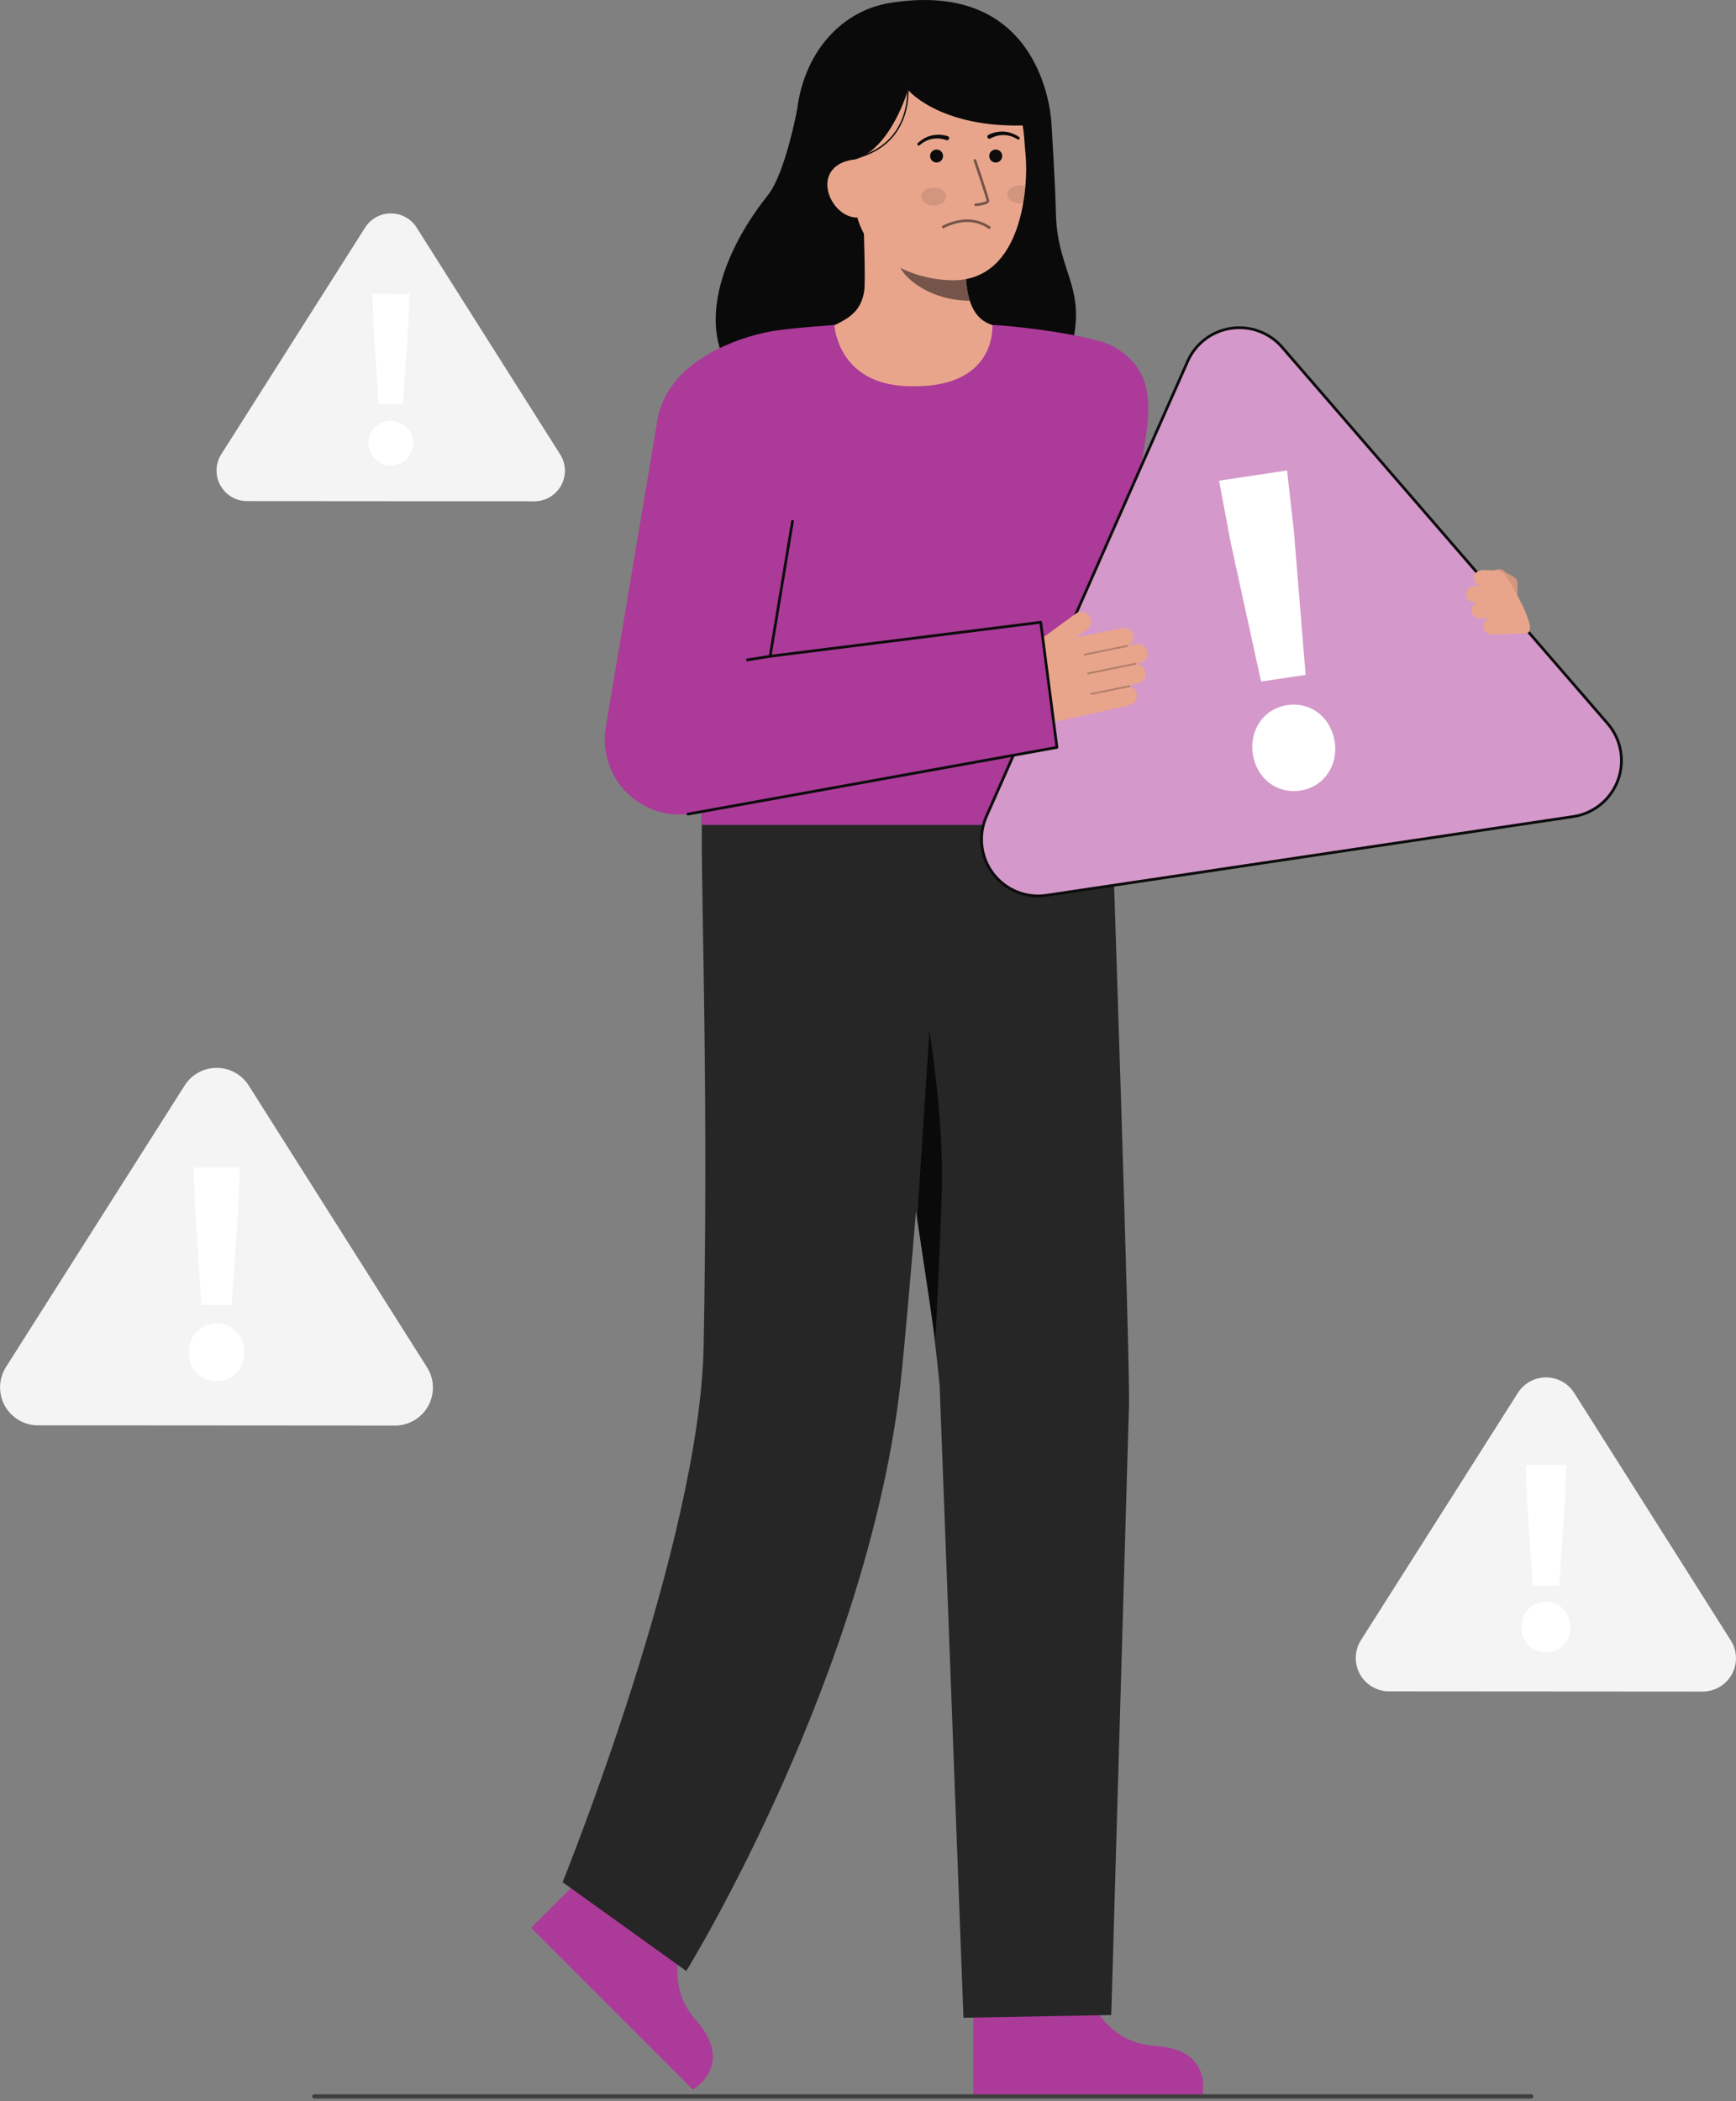 <svg width="300" height="363" viewBox="0 0 300 363" fill="none" xmlns="http://www.w3.org/2000/svg">
<rect x="0" y="0" width="300" height="363" fill="#808080" stroke="none"/>
<g clip-path="url(#clip0_319_2649)">
<path d="M119.699 331.98C119.699 331.98 113.396 341.297 120.271 349.045C127.146 356.793 119.737 361.033 119.737 361.033L91.792 333.088L105.756 319.126L119.699 331.98Z" fill="#AC3A99"/>
<path d="M121.185 140.335C121.185 140.335 121.309 137.015 121.281 144.547C121.237 157.055 122.427 190.107 121.591 232.708C120.924 266.761 97.218 325.196 97.218 325.196L118.598 340.541C118.598 340.541 150.758 288.378 155.862 236.738C158.475 210.305 163.818 139.193 163.818 139.193L121.185 140.335Z" fill="#262626"/>
<path d="M187.159 341.824C187.159 341.824 189.289 352.869 199.631 353.485C209.973 354.1 207.73 362.339 207.73 362.339H168.21V342.594L187.159 341.824Z" fill="#AC3A99"/>
<path d="M192.181 142.517C192.181 142.517 195.426 238.537 195.087 243.23L192.039 348.145L166.498 348.617L162.38 239.435C162.38 239.435 159.682 209.318 152.403 181.351C148.68 166.998 146.44 152.301 145.717 137.49L192.181 142.517Z" fill="#262626"/>
<path d="M158.489 210.595L160.618 178.027C160.618 178.027 162.806 191.567 162.806 203.237C162.806 208.941 161.631 231.526 161.631 231.526L158.489 210.595Z" fill="#0A0A0A"/>
<path d="M120.905 140.332L120.82 140.337C120.82 140.337 120.879 138.699 120.905 140.332Z" fill="#333333"/>
<path d="M121.01 140.332L120.925 140.337C120.925 140.337 120.986 138.699 121.01 140.332Z" fill="#333333"/>
<path d="M137.733 19.034C137.733 19.034 135.676 29.998 132.71 33.711C124.171 44.399 120.544 57.138 126.902 64.78C133.26 72.422 178.973 77.982 184.303 62.791C188.789 50.001 182.7 47.84 182.473 36.82C182.37 31.834 181.704 21.324 181.704 21.324" fill="#0A0A0A"/>
<path d="M174.818 56.996C174.739 56.986 173.857 71.621 156.853 70.347C145.082 69.465 140.885 56.976 140.615 56.976C141.884 56.706 144.021 56.313 144.585 56.013C146.439 55.017 148.732 53.981 149.329 50.381C149.674 48.306 149.091 37.692 149.269 35.593L167.338 39.626C167.086 44.059 165.319 54.337 171.512 56.157C172.545 56.457 173.653 56.734 174.818 56.996Z" fill="#E8A58B"/>
<path opacity="0.52" d="M167.59 51.956C167.307 51.044 167.125 50.103 167.047 49.152C166.848 46.979 166.888 44.792 167.165 42.629C163.493 42.133 160.034 40.617 157.18 38.253C156.847 39.492 154.999 44.907 155.513 46.085C156.476 48.311 161.016 51.956 167.59 51.956Z" fill="#0C0C0C"/>
<path d="M164.385 48.42C157.23 48.259 148.416 44.335 147.646 34.688L146.951 25.985C146.181 16.338 150.624 8.114 159.707 7.389C168.789 6.664 176.202 13.942 176.972 23.589L177.279 27.442C177.575 31.144 177.151 48.707 164.385 48.42Z" fill="#E8A58B"/>
<path d="M172.071 28.084C172.691 28.084 173.193 27.582 173.193 26.962C173.193 26.342 172.691 25.839 172.071 25.839C171.451 25.839 170.948 26.342 170.948 26.962C170.948 27.582 171.451 28.084 172.071 28.084Z" fill="#0C0C0C"/>
<path d="M161.852 28.084C162.472 28.084 162.974 27.582 162.974 26.962C162.974 26.342 162.472 25.839 161.852 25.839C161.232 25.839 160.73 26.342 160.73 26.962C160.73 27.582 161.232 28.084 161.852 28.084Z" fill="#0C0C0C"/>
<path opacity="0.52" d="M168.614 35.615H168.632C168.999 35.583 169.365 35.531 169.727 35.459C170.269 35.347 170.985 35.142 170.946 34.66C170.903 34.11 168.924 28.3 168.698 27.639C168.677 27.582 168.635 27.536 168.581 27.51C168.527 27.484 168.464 27.481 168.407 27.5C168.35 27.52 168.303 27.561 168.276 27.614C168.249 27.668 168.244 27.73 168.262 27.788C169.107 30.262 170.458 34.326 170.488 34.695C170.41 34.857 169.507 35.083 168.594 35.156C168.535 35.161 168.481 35.189 168.442 35.233C168.403 35.278 168.383 35.335 168.385 35.394C168.387 35.453 168.412 35.509 168.455 35.55C168.497 35.591 168.554 35.614 168.613 35.615L168.614 35.615Z" fill="#0C0C0C"/>
<path opacity="0.52" d="M167.129 37.912C165.657 37.939 164.212 38.312 162.91 39C162.882 39.013 162.856 39.031 162.835 39.054C162.814 39.077 162.798 39.104 162.787 39.133C162.777 39.163 162.773 39.194 162.775 39.224C162.777 39.255 162.785 39.286 162.799 39.314C162.813 39.341 162.832 39.366 162.856 39.386C162.88 39.406 162.907 39.421 162.937 39.43C162.967 39.439 162.998 39.442 163.029 39.439C163.06 39.436 163.09 39.426 163.117 39.411C165.927 37.995 168.559 38.008 170.732 39.448C170.776 39.478 170.821 39.506 170.868 39.532C170.923 39.556 170.984 39.558 171.04 39.537C171.095 39.517 171.141 39.476 171.167 39.423C171.194 39.37 171.198 39.308 171.18 39.252C171.162 39.195 171.123 39.148 171.071 39.119C171.054 39.11 171.024 39.09 170.986 39.064C169.844 38.305 168.501 37.904 167.129 37.912Z" fill="#0C0C0C"/>
<path d="M139.51 28.189L147.647 27.586C153.953 25.793 156.909 15.53 156.909 15.53C156.909 15.53 163.478 23.476 181.704 21.325C181.704 21.325 180.813 -3.867 153.756 0.513C145.031 1.925 138.029 9.808 137.556 21.302C137.224 29.356 139.51 28.189 139.51 28.189Z" fill="#0A0A0A"/>
<path d="M148.444 37.582C145.684 37.802 143.211 35.028 142.991 32.268C142.77 29.508 144.887 27.807 147.647 27.586L149.219 29.323L150.819 37.393L148.444 37.582Z" fill="#E8A58B"/>
<path d="M170.816 23.295C171.66 22.871 172.603 22.681 173.546 22.747C174.01 22.776 174.467 22.875 174.902 23.04C175.332 23.2 175.741 23.414 176.118 23.676C176.172 23.71 176.21 23.764 176.225 23.826C176.239 23.888 176.228 23.953 176.194 24.007C176.161 24.061 176.107 24.1 176.045 24.114C175.983 24.129 175.918 24.118 175.864 24.084L175.847 24.075C175.497 23.852 175.119 23.675 174.724 23.547C174.334 23.419 173.927 23.35 173.516 23.343C172.702 23.324 171.896 23.521 171.182 23.915L171.159 23.928C171.076 23.975 170.977 23.988 170.885 23.963C170.793 23.938 170.714 23.877 170.667 23.794C170.619 23.711 170.606 23.612 170.632 23.52C170.657 23.428 170.718 23.349 170.801 23.302L170.816 23.295Z" fill="#0C0C0C"/>
<path d="M163.52 24.2C162.754 23.923 161.928 23.853 161.126 23.997C160.721 24.068 160.329 24.198 159.963 24.386C159.593 24.573 159.247 24.806 158.935 25.08L158.921 25.091C158.897 25.112 158.87 25.128 158.84 25.138C158.81 25.148 158.778 25.152 158.747 25.149C158.715 25.147 158.684 25.139 158.656 25.125C158.628 25.11 158.603 25.091 158.582 25.067C158.562 25.043 158.546 25.015 158.536 24.985C158.526 24.956 158.522 24.924 158.524 24.892C158.527 24.861 158.535 24.83 158.549 24.802C158.563 24.774 158.583 24.749 158.607 24.728C158.939 24.409 159.31 24.134 159.711 23.907C160.115 23.677 160.551 23.509 161.005 23.409C161.926 23.199 162.887 23.241 163.786 23.53C163.875 23.562 163.947 23.627 163.988 23.712C164.029 23.796 164.036 23.893 164.006 23.983C163.977 24.072 163.914 24.146 163.83 24.19C163.747 24.233 163.65 24.242 163.56 24.215L163.546 24.21L163.52 24.2Z" fill="#0C0C0C"/>
<path d="M147.675 27.487L147.62 27.258C158.12 24.719 156.718 14.532 156.703 14.429L156.936 14.394C156.952 14.498 158.389 24.897 147.675 27.487Z" fill="#0C0C0C"/>
<path opacity="0.1" d="M161.365 35.538C162.546 35.538 163.503 34.836 163.503 33.97C163.503 33.104 162.546 32.402 161.365 32.402C160.184 32.402 159.227 33.104 159.227 33.97C159.227 34.836 160.184 35.538 161.365 35.538Z" fill="#0C0C0C"/>
<path opacity="0.1" d="M174.072 33.595C174.072 34.46 175.032 35.162 176.212 35.163C176.416 35.163 176.62 35.142 176.82 35.1C176.995 34.09 177.116 33.112 177.194 32.203C176.88 32.084 176.547 32.024 176.211 32.027C175.031 32.025 174.074 32.727 174.072 33.595Z" fill="#0C0C0C"/>
<path d="M195.944 89.219C195.408 95.511 192.803 134.767 192.289 142.517H121.321C120.92 135.527 119.12 104.962 117.6 91.293C116.148 78.249 113.301 71.719 115.388 67.862C118.799 61.56 128.118 57.918 134.471 57.058C138.352 56.534 144.19 56.156 144.19 56.156C144.19 56.156 144.684 66.152 156.466 66.709C172.506 67.465 171.435 56.156 171.514 56.156C174.112 56.156 188.956 57.801 192.588 59.953C202.482 65.813 197.081 75.887 195.944 89.219Z" fill="#AC3A99"/>
<path d="M249.885 100.724C249.967 100.498 250.094 100.292 250.258 100.117C250.422 99.943 250.62 99.803 250.839 99.708C251.059 99.612 251.296 99.562 251.536 99.561C251.775 99.56 252.012 99.608 252.233 99.702C252.653 99.898 252.984 100.247 253.157 100.677C253.33 101.107 253.334 101.587 253.167 102.02L252.357 104.259L257.459 99.057C258.093 98.39 259.297 97.98 259.997 98.74C260.603 99.317 262.005 99.496 262.233 100.577C262.24 100.583 262.226 110.486 261.638 111.105C259.142 113.725 253.111 114.233 249.745 112.902L244.448 110.806L249.885 100.724Z" fill="#E8A58B"/>
<g opacity="0.1">
<path d="M249.885 100.724C249.967 100.498 250.094 100.292 250.258 100.117C250.422 99.943 250.62 99.803 250.839 99.708C251.059 99.612 251.296 99.562 251.536 99.561C251.775 99.56 252.012 99.608 252.233 99.702C252.653 99.898 252.984 100.247 253.157 100.677C253.33 101.107 253.334 101.587 253.167 102.02L252.357 104.259L257.459 99.057C258.093 98.39 259.297 97.98 259.997 98.74C260.603 99.317 262.005 99.496 262.233 100.577C262.24 100.583 262.226 110.486 261.638 111.105C259.142 113.725 253.111 114.233 249.745 112.902L244.448 110.806L249.885 100.724Z" fill="#0C0C0C"/>
</g>
<path d="M271.866 141.085L180.843 154.69C179.111 154.948 177.341 154.738 175.719 154.079C174.096 153.421 172.68 152.339 171.619 150.946C170.557 149.553 169.889 147.901 169.684 146.162C169.479 144.423 169.744 142.661 170.452 141.06L205.23 62.442C205.897 60.935 206.935 59.62 208.245 58.621C209.556 57.622 211.098 56.97 212.729 56.727C214.359 56.483 216.024 56.655 217.57 57.227C219.116 57.8 220.492 58.753 221.57 60L277.817 125.013C278.963 126.337 279.732 127.944 280.044 129.667C280.356 131.39 280.2 133.165 279.592 134.807C278.984 136.45 277.947 137.898 276.588 139.002C275.229 140.107 273.598 140.826 271.866 141.085Z" fill="#AC3A99"/>
<path opacity="0.48" d="M271.866 141.085L180.843 154.69C179.111 154.948 177.341 154.738 175.719 154.079C174.096 153.421 172.68 152.339 171.619 150.946C170.557 149.553 169.889 147.901 169.684 146.162C169.479 144.423 169.744 142.661 170.452 141.06L205.23 62.442C205.897 60.935 206.935 59.62 208.245 58.621C209.556 57.622 211.098 56.97 212.729 56.727C214.359 56.483 216.024 56.655 217.57 57.227C219.116 57.8 220.492 58.753 221.57 60L277.817 125.013C278.963 126.337 279.732 127.944 280.044 129.667C280.356 131.39 280.2 133.165 279.592 134.807C278.984 136.45 277.947 137.898 276.588 139.002C275.229 140.107 273.598 140.826 271.866 141.085Z" fill="white"/>
<path d="M179.342 155.04C177.679 155.03 176.045 154.606 174.586 153.807C173.128 153.007 171.891 151.858 170.987 150.461C170.084 149.065 169.542 147.466 169.411 145.808C169.279 144.15 169.562 142.485 170.235 140.964L205.013 62.346C205.696 60.802 206.758 59.456 208.101 58.432C209.444 57.408 211.024 56.74 212.694 56.49C214.364 56.241 216.07 56.417 217.653 57.004C219.237 57.59 220.647 58.567 221.751 59.844L277.997 124.856C279.171 126.213 279.959 127.86 280.279 129.625C280.599 131.39 280.439 133.209 279.816 134.891C279.193 136.573 278.129 138.057 276.737 139.188C275.344 140.319 273.674 141.055 271.9 141.32L180.876 154.926C180.368 155.002 179.856 155.04 179.342 155.04ZM214.195 56.855C213.716 56.855 213.238 56.891 212.765 56.961C211.173 57.195 209.667 57.83 208.387 58.805C207.107 59.781 206.096 61.066 205.449 62.539L170.673 141.156C169.982 142.719 169.723 144.438 169.924 146.135C170.124 147.831 170.776 149.443 171.812 150.802C172.847 152.16 174.229 153.216 175.812 153.858C177.395 154.501 179.121 154.707 180.811 154.454L271.834 140.849C273.524 140.597 275.115 139.895 276.441 138.818C277.767 137.741 278.779 136.327 279.372 134.725C279.966 133.123 280.118 131.391 279.813 129.71C279.509 128.029 278.758 126.461 277.641 125.168L221.391 60.156C220.5 59.12 219.396 58.288 218.154 57.719C216.912 57.149 215.561 56.854 214.195 56.855Z" fill="#0C0C0C"/>
<path d="M212.643 93.591L210.664 83.046L222.423 81.288L223.614 91.95L225.628 116.601L217.926 117.752L212.643 93.591ZM216.495 130.281C215.871 126.103 218.404 122.43 222.469 121.822C226.535 121.214 230.033 123.986 230.657 128.165C231.277 132.316 228.745 135.988 224.678 136.597C220.611 137.206 217.116 134.434 216.495 130.281Z" fill="white"/>
<path d="M256.376 108.499C256.309 108.191 256.344 107.87 256.477 107.584C256.609 107.299 256.832 107.064 257.11 106.917C257.094 106.897 257.043 106.858 257.079 106.833L255.875 106.878C255.521 106.899 255.171 106.79 254.89 106.573C254.609 106.356 254.416 106.045 254.347 105.697C254.29 105.35 254.364 104.996 254.554 104.701C254.744 104.406 255.036 104.192 255.375 104.1C255.364 104.091 255.364 104.074 255.357 104.062L254.862 104.08C254.528 104.098 254.197 104.001 253.927 103.803C253.657 103.606 253.463 103.322 253.379 102.998C253.33 102.794 253.327 102.581 253.37 102.376C253.413 102.171 253.501 101.978 253.628 101.811C253.755 101.643 253.917 101.507 254.103 101.41C254.289 101.313 254.495 101.259 254.704 101.251L255.848 101.209C255.848 101.202 255.841 101.199 255.84 101.193C255.84 101.187 255.847 101.179 255.848 101.171C255.532 101.112 255.246 100.948 255.037 100.705C254.827 100.462 254.706 100.154 254.694 99.834C254.609 99.008 255.497 98.5 256.235 98.475L258.57 98.57C258.93 98.585 259.28 98.688 259.59 98.871C259.901 99.054 260.161 99.31 260.348 99.618C261.968 102.281 266.035 109.336 263.678 109.424L257.878 109.639C257.536 109.643 257.203 109.533 256.931 109.326C256.659 109.12 256.463 108.829 256.376 108.499Z" fill="#E8A58B"/>
<path d="M196.511 120.111C196.489 119.764 196.36 119.433 196.142 119.164C195.923 118.894 195.626 118.699 195.292 118.605C195.307 118.578 195.313 118.547 195.309 118.516C195.303 118.491 195.29 118.468 195.271 118.449C195.253 118.431 195.23 118.417 195.205 118.41L196.6 118.101C197.013 118.019 197.382 117.79 197.639 117.457C197.896 117.123 198.024 116.708 197.999 116.288C197.961 115.873 197.77 115.488 197.464 115.206C197.158 114.925 196.758 114.767 196.342 114.763C196.351 114.749 196.347 114.73 196.352 114.716L196.923 114.588C197.312 114.51 197.662 114.299 197.914 113.991C198.165 113.684 198.302 113.299 198.302 112.902C198.297 112.653 198.237 112.409 198.126 112.186C198.015 111.963 197.856 111.768 197.66 111.614C197.465 111.46 197.237 111.352 196.995 111.297C196.752 111.241 196.5 111.24 196.257 111.294L194.935 111.588C194.935 111.581 194.94 111.575 194.939 111.568C194.937 111.561 194.927 111.554 194.924 111.545C195.268 111.383 195.547 111.108 195.715 110.767C195.882 110.425 195.929 110.037 195.847 109.665C195.697 108.692 194.527 108.379 193.671 108.569L185.954 110.141L187.785 108.803C188.147 108.549 188.399 108.168 188.491 107.735C188.582 107.303 188.506 106.852 188.278 106.474C188.153 106.283 187.991 106.119 187.801 105.992C187.611 105.866 187.397 105.78 187.173 105.738C186.948 105.697 186.718 105.702 186.495 105.753C186.273 105.804 186.063 105.9 185.879 106.035L175.879 113.343C174.707 114.201 173.915 115.481 173.671 116.913C173.428 118.346 173.752 119.816 174.575 121.013C175.531 122.401 176.879 123.472 178.447 124.089C180.015 124.706 181.732 124.84 183.377 124.475L195.133 121.866C195.527 121.771 195.877 121.547 196.127 121.228C196.377 120.909 196.513 120.516 196.511 120.111Z" fill="#E8A58B"/>
<g opacity="0.25">
<path d="M187.298 113.14C187.307 113.18 187.331 113.214 187.365 113.236C187.399 113.258 187.44 113.265 187.48 113.257L194.816 111.752C194.836 111.748 194.855 111.74 194.872 111.729C194.889 111.718 194.903 111.703 194.915 111.686C194.926 111.669 194.933 111.65 194.937 111.63C194.941 111.61 194.941 111.589 194.937 111.57C194.933 111.55 194.925 111.531 194.913 111.514C194.902 111.497 194.887 111.483 194.87 111.471C194.853 111.46 194.834 111.452 194.814 111.449C194.794 111.445 194.774 111.445 194.754 111.449L187.418 112.953C187.377 112.962 187.342 112.986 187.319 113.02C187.297 113.055 187.289 113.096 187.297 113.137L187.298 113.14Z" fill="#0C0C0C"/>
</g>
<g opacity="0.25">
<path d="M187.872 116.393C187.881 116.433 187.905 116.467 187.94 116.489C187.974 116.511 188.015 116.518 188.055 116.51L196.244 114.831C196.284 114.823 196.319 114.799 196.342 114.764C196.365 114.73 196.373 114.688 196.365 114.648C196.355 114.608 196.331 114.574 196.297 114.551C196.263 114.529 196.221 114.52 196.181 114.527L187.992 116.206C187.952 116.215 187.917 116.239 187.894 116.273C187.871 116.308 187.863 116.35 187.872 116.39L187.872 116.393Z" fill="#0C0C0C"/>
</g>
<g opacity="0.25">
<path d="M188.474 119.922C188.483 119.961 188.507 119.995 188.541 120.017C188.575 120.039 188.617 120.047 188.656 120.039L195.189 118.699C195.229 118.691 195.264 118.667 195.287 118.633C195.31 118.598 195.318 118.557 195.309 118.516C195.301 118.476 195.277 118.441 195.243 118.418C195.209 118.396 195.167 118.387 195.126 118.396L188.594 119.735C188.574 119.739 188.555 119.747 188.538 119.759C188.521 119.77 188.507 119.785 188.496 119.802C188.485 119.819 188.477 119.838 188.473 119.858C188.469 119.878 188.469 119.898 188.473 119.918L188.474 119.922Z" fill="#0C0C0C"/>
</g>
<path d="M182.651 129.13L118.87 140.658C116.88 140.875 114.866 140.627 112.988 139.935C111.109 139.242 109.417 138.124 108.043 136.668C106.669 135.212 105.651 133.457 105.07 131.541C104.488 129.625 104.358 127.601 104.69 125.627L113.619 72.553C113.893 70.867 114.497 69.251 115.397 67.799C116.297 66.348 117.475 65.088 118.863 64.093C120.252 63.099 121.823 62.388 123.487 62.003C125.152 61.618 126.875 61.565 128.56 61.849C130.244 62.132 131.856 62.746 133.302 63.654C134.749 64.563 136.001 65.748 136.988 67.143C137.974 68.537 138.675 70.113 139.051 71.779C139.426 73.446 139.468 75.17 139.175 76.853L133.086 113.386L179.847 107.514L182.651 129.13Z" fill="#AC3A99"/>
<path d="M118.87 140.892C118.813 140.887 118.76 140.863 118.72 140.824C118.68 140.784 118.655 140.731 118.65 140.675C118.645 140.619 118.66 140.563 118.693 140.516C118.725 140.47 118.773 140.437 118.828 140.423L182.389 128.937L179.643 107.777L133.115 113.62C133.079 113.625 133.042 113.621 133.007 113.609C132.972 113.597 132.941 113.576 132.916 113.55C132.89 113.523 132.871 113.491 132.86 113.456C132.849 113.421 132.847 113.384 132.853 113.347L136.723 89.997C136.74 89.942 136.777 89.895 136.826 89.865C136.875 89.835 136.933 89.823 136.99 89.833C137.046 89.842 137.098 89.872 137.134 89.916C137.171 89.96 137.19 90.016 137.189 90.074L133.37 113.112L179.817 107.279C179.879 107.272 179.941 107.289 179.991 107.327C180.04 107.365 180.072 107.421 180.081 107.483L182.885 129.099C182.893 129.159 182.877 129.219 182.842 129.268C182.807 129.317 182.754 129.35 182.695 129.362L118.914 140.89C118.899 140.892 118.884 140.892 118.87 140.892Z" fill="#0C0C0C"/>
<path d="M133.049 113.153L128.947 113.81L129.021 114.277L133.124 113.62L133.049 113.153Z" fill="#0C0C0C"/>
<path d="M264.613 362.572H54.307C54.21 362.572 54.116 362.534 54.047 362.465C53.978 362.395 53.939 362.302 53.939 362.204C53.939 362.107 53.978 362.013 54.047 361.944C54.116 361.875 54.21 361.836 54.307 361.836H264.613C264.711 361.836 264.804 361.875 264.874 361.944C264.943 362.013 264.981 362.107 264.981 362.204C264.981 362.302 264.943 362.395 264.874 362.465C264.804 362.534 264.711 362.572 264.613 362.572Z" fill="#3F3F3F"/>
<path d="M68.252 246.304L6.561 246.263C5.388 246.262 4.236 245.945 3.226 245.347C2.216 244.749 1.385 243.891 0.82 242.863C0.255 241.834 -0.023 240.672 0.014 239.499C0.051 238.326 0.403 237.185 1.031 236.194L31.909 187.542C32.502 186.609 33.32 185.841 34.288 185.309C35.257 184.777 36.344 184.499 37.449 184.5C38.554 184.5 39.641 184.78 40.608 185.314C41.576 185.847 42.393 186.616 42.984 187.55L73.797 236.243C74.424 237.235 74.774 238.377 74.81 239.55C74.845 240.723 74.565 241.884 73.999 242.912C73.432 243.94 72.6 244.797 71.589 245.394C70.578 245.99 69.426 246.305 68.252 246.304Z" fill="#F4F4F4"/>
<path d="M32.626 233.634C32.626 230.801 34.675 228.62 37.429 228.621C40.184 228.623 42.227 230.808 42.225 233.641C42.225 236.454 40.177 238.635 37.423 238.634C34.669 238.632 32.624 236.447 32.626 233.634ZM33.725 208.929L33.462 201.743L41.433 201.748L41.159 208.934L40.041 225.474L34.823 225.471L33.725 208.929Z" fill="white"/>
<path d="M92.343 86.613L42.693 86.579C41.748 86.579 40.821 86.325 40.008 85.843C39.196 85.362 38.527 84.671 38.072 83.843C37.617 83.015 37.393 82.081 37.423 81.136C37.453 80.192 37.736 79.273 38.242 78.476L63.093 39.32C63.57 38.569 64.228 37.951 65.008 37.523C65.787 37.095 66.662 36.87 67.551 36.871C68.441 36.872 69.315 37.097 70.094 37.526C70.873 37.955 71.531 38.575 72.006 39.326L96.805 78.515C97.31 79.314 97.591 80.233 97.62 81.177C97.649 82.121 97.423 83.056 96.968 83.883C96.512 84.71 95.842 85.4 95.028 85.88C94.215 86.361 93.287 86.614 92.343 86.613Z" fill="#F4F4F4"/>
<path d="M63.672 76.417C63.703 75.66 63.956 74.928 64.399 74.314C64.843 73.699 65.457 73.228 66.166 72.96C66.875 72.692 67.647 72.638 68.386 72.805C69.125 72.972 69.799 73.353 70.323 73.9C70.848 74.447 71.2 75.136 71.336 75.882C71.472 76.628 71.386 77.397 71.088 78.094C70.791 78.791 70.295 79.385 69.662 79.802C69.029 80.219 68.288 80.442 67.53 80.441C67.01 80.44 66.495 80.334 66.016 80.129C65.537 79.925 65.105 79.626 64.745 79.25C64.384 78.874 64.104 78.43 63.919 77.943C63.735 77.456 63.651 76.937 63.672 76.417ZM64.556 56.537L64.344 50.753L70.758 50.758L70.539 56.541L69.639 69.852L65.438 69.849L64.556 56.537Z" fill="white"/>
<path d="M294.229 292.262L240.048 292.225C239.017 292.225 238.005 291.948 237.117 291.422C236.23 290.897 235.5 290.144 235.004 289.24C234.507 288.336 234.262 287.316 234.295 286.286C234.327 285.255 234.636 284.252 235.189 283.382L262.309 240.65C262.829 239.831 263.548 239.156 264.398 238.689C265.249 238.222 266.204 237.977 267.175 237.978C268.145 237.979 269.1 238.225 269.95 238.693C270.8 239.161 271.518 239.837 272.037 240.657L299.099 283.424C299.65 284.295 299.958 285.299 299.989 286.329C300.02 287.36 299.774 288.38 299.277 289.283C298.779 290.186 298.048 290.938 297.16 291.462C296.272 291.987 295.26 292.263 294.229 292.262Z" fill="#F4F4F4"/>
<path d="M262.941 281.136C262.941 278.648 264.739 276.732 267.159 276.734C269.58 276.736 271.372 278.654 271.371 281.141C271.39 281.707 271.294 282.271 271.091 282.799C270.887 283.326 270.579 283.808 270.185 284.215C269.792 284.621 269.32 284.944 268.799 285.165C268.278 285.386 267.718 285.499 267.152 285.499C266.586 285.498 266.026 285.384 265.505 285.163C264.985 284.941 264.514 284.618 264.12 284.211C263.727 283.803 263.42 283.321 263.217 282.793C263.014 282.265 262.92 281.701 262.939 281.136H262.941ZM263.906 259.439L263.675 253.128L270.675 253.133L270.437 259.443L269.454 273.97L264.867 273.966L263.906 259.439Z" fill="white"/>
</g>
<defs>
<clipPath id="clip0_319_2649">
<rect width="300" height="362.573" fill="white"/>
</clipPath>
</defs>
</svg>
